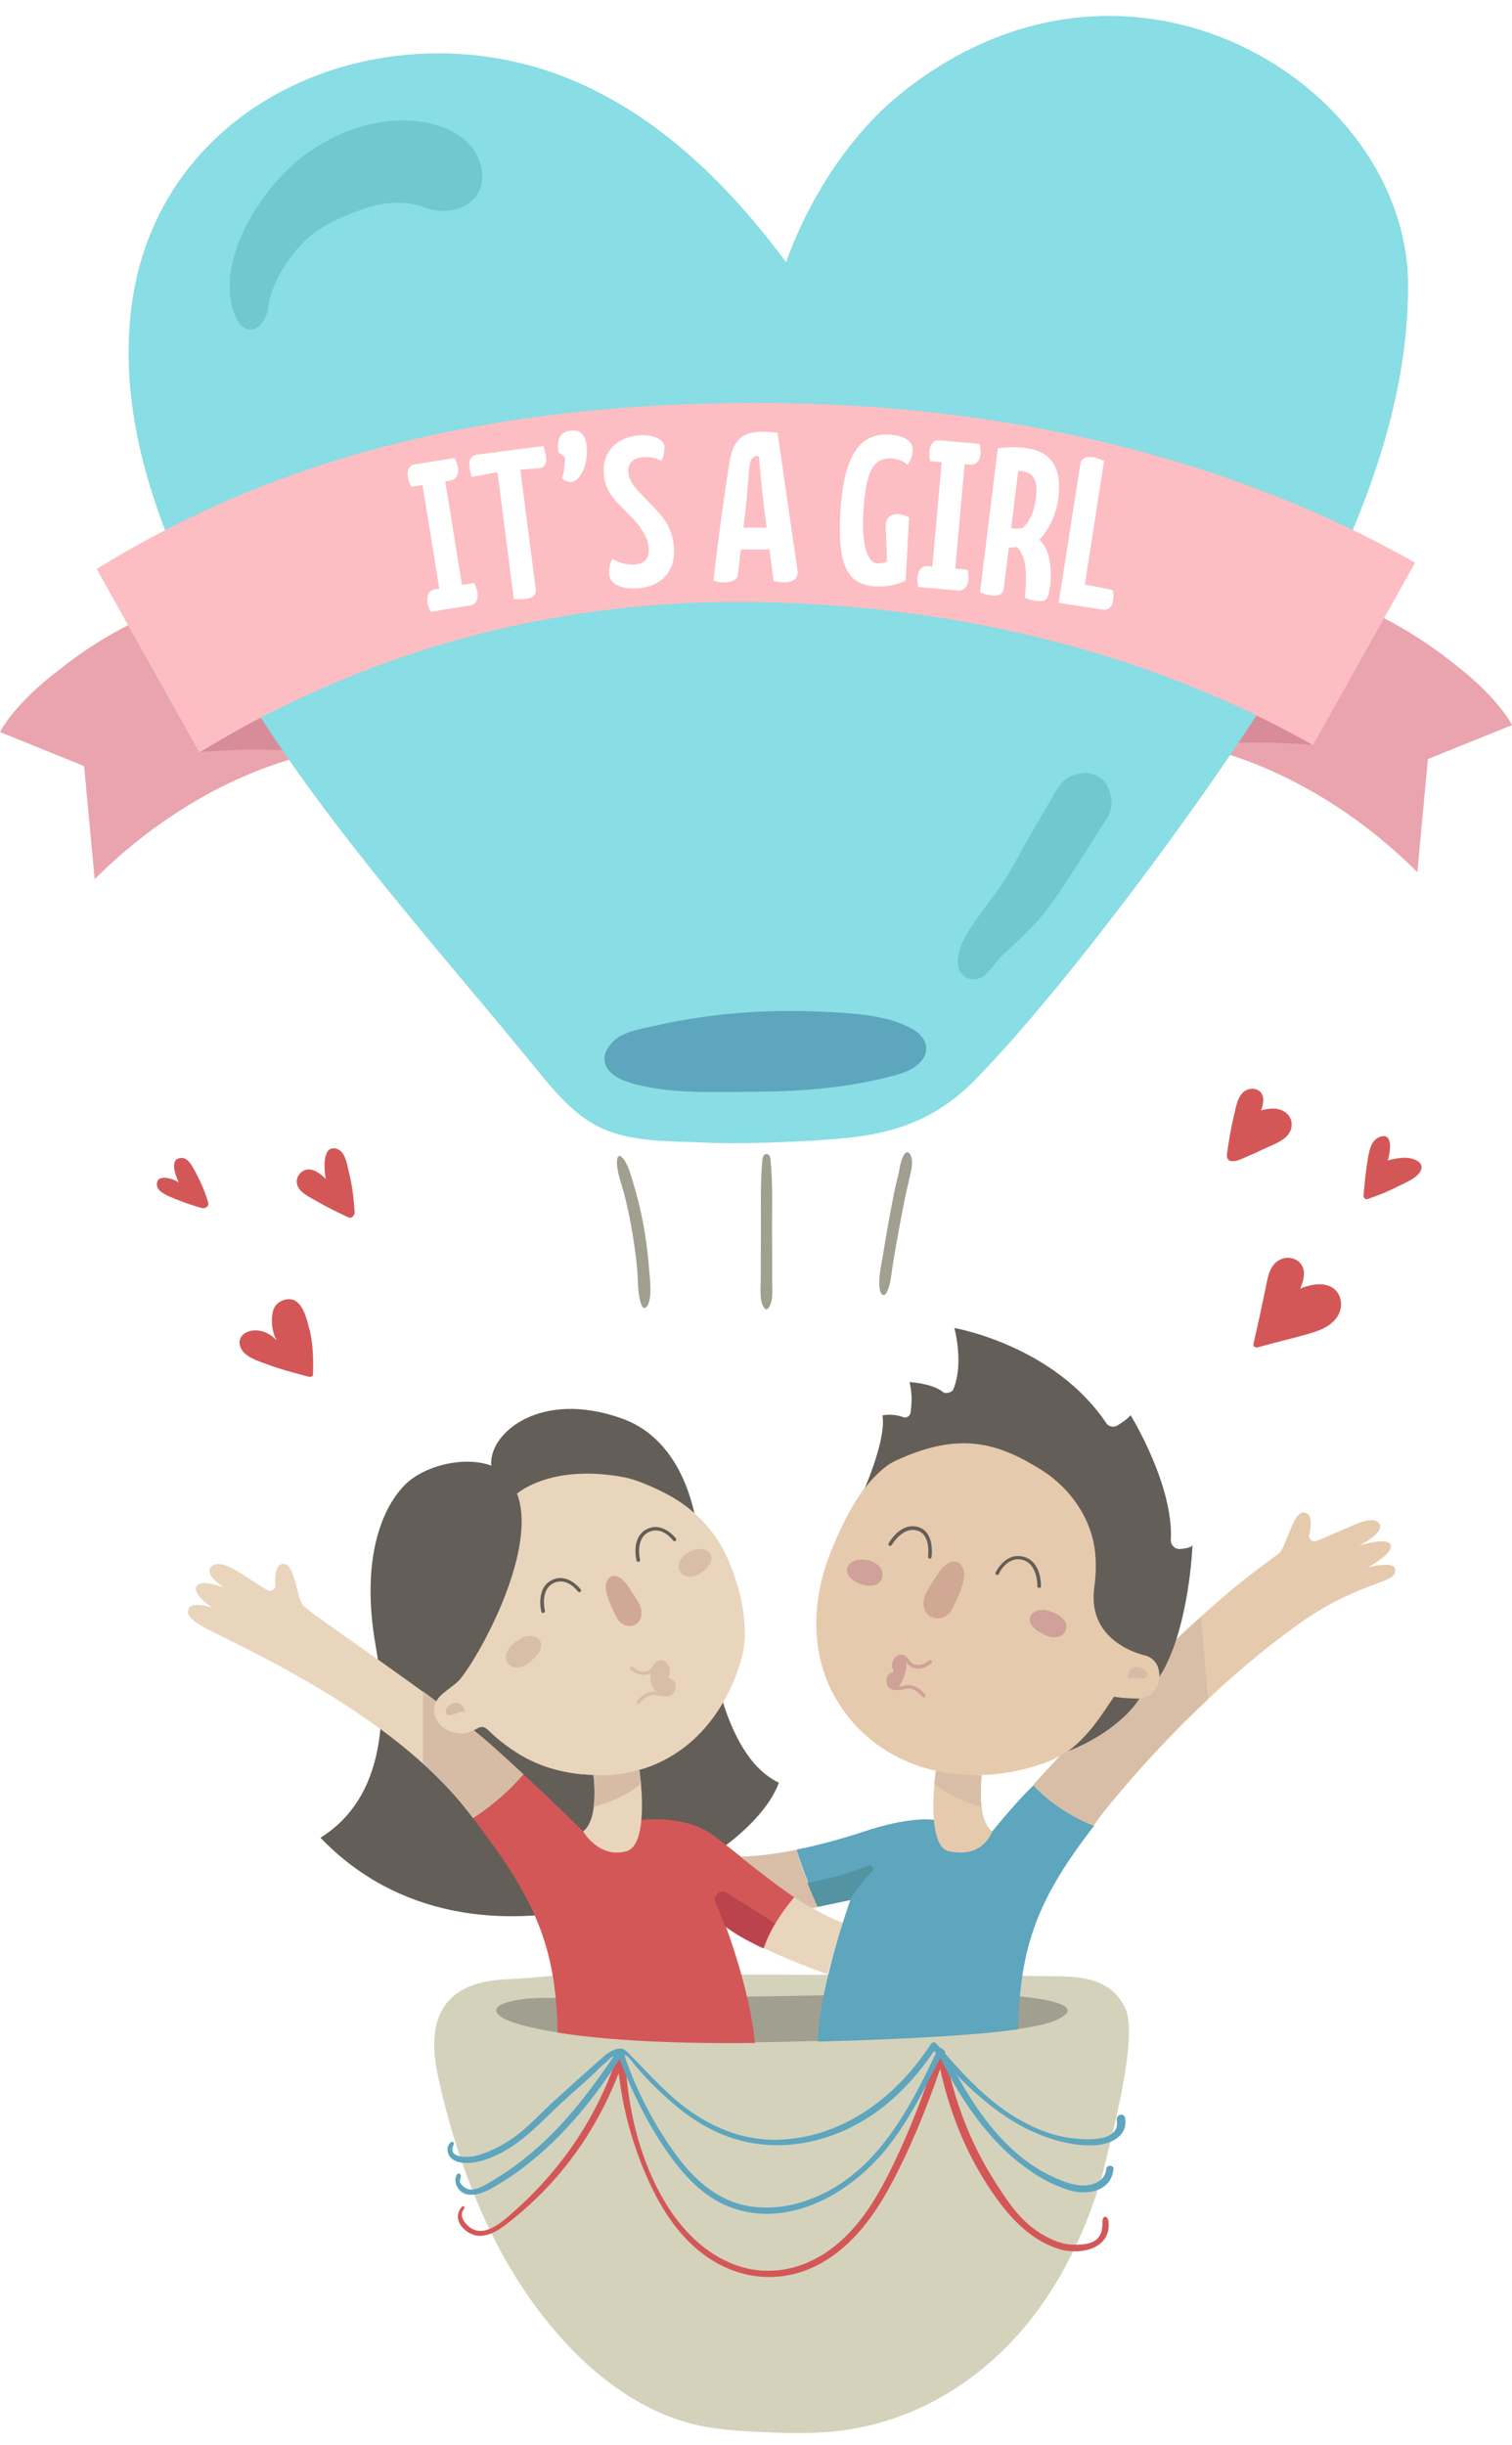 <?xml version="1.0" encoding="utf-8"?>
<svg viewBox="3069 1480.563 11917 19261.438" xmlns="http://www.w3.org/2000/svg">
  <defs>
    <path id="path-0" d="M 6704.841 5840.61 C 6840.074 5822.394 6926.494 5814.969 7012.001 5794.832 C 7081.884 5767.435 7140.959 5749.309 7199.24 5730.142 C 7222.435 5718.448 7242.579 5712.131 7262.037 5703.905 L 7268.302 5702.325 C 7271.726 5701.748 7275.047 5700.981 7278.436 5700.27" style="fill: none;"/>
    <style>
      #ballon .fil21{fill:#5393a2}
      #ballon .fil17{fill:#5ea5be}
      #ballon .fil7{fill:#d88b98}
      #ballon .fil15{fill:#645e58}
      #ballon .fil4{fill:#d45757}
      #ballon .fil3, #ballon .fil5{fill:#A19F90}
      #ballon .fil23{fill:#5ea5be}
      #ballon .fil2{fill:#d1c8ad}
      #ballon .fil12{fill:#d7c4af}
      #ballon .fil14{fill:#deb4ab}
      #ballon .fil18{fill:#e6caae}
      #ballon .fil9{fill:#e9d5bc}
      #ballon .fil22{fill:#89dde4}
      #ballon .fil24{fill:#72c8cf}
      #ballon .fil1{fill:#fff}
      #ballon .fil8 {fill:#645e58}
      #ballon .fil11{fill:#ba434d}
      #ballon .fil13,#ballon .fil2{fill:#d1a893}
      #ballon .fil19{fill:#cfa198}
      #ballon .fil6{fill:#eaa4ad}
      #ballon .fil25{fill:#fcbec3}
      #ballon .fil99{fill:#5ea5be}
      #ballon .fil98{fill:#D5D2BC}
      #ballon .fil10{fill:#d45757}
      #ballon .fil12,#ballon .fil20{fill:#d7bca5}
      #ballon .fil14,#ballon .fil16{fill:#d9bea7;fill-rule:nonzero}
    </style>
  </defs>
  <g id="ballon" transform="matrix(1, 0, 0, 1, 0, 4)">
    <path class="fil98 korb" d="M 11940 17303.308 C 11801 16997.308 11460 17055.308 11175 17043.308 C 11026 17036.308 10875 17039.308 10725 17038.308 L 9817 17035.308 C 9204 17033.308 8591 17032.308 7978 17030.308 C 7747 17029.308 7516 17030.308 7287 17055.308 C 7110 17074.308 6944 17057.308 6775 17124.308 C 6464 17247.308 6461 17565.308 6524 17848.308 C 6576 18082.308 6640 18314.308 6720 18540.308 C 6880 18995.308 7103 19431.308 7412 19803.308 C 7717 20171.308 8114 20485.308 8581 20586.308 C 8735 20619.308 8892 20628.308 9049 20636.308 C 9254 20646.308 9460 20652.308 9664 20630.308 C 9798 20615.308 9931 20587.308 10059 20547.308 C 10580 20385.308 11012 20033.308 11314 19584.308 C 11528 19266.308 11696 18874.308 11784 18501.308 C 11817 18360.308 12044 17533.308 11940 17303.308 Z"/>
    <path class="fil3" d="M7027 17372s325 232 2215 191c1891-41 2133-134 2226-217s-191-191-1425-160-2448 31-2691 31-475 62-325 155z"/>
    <path class="fil4" d="M11807 18983c-5-55-50-57-49 0 2 115-41 190-251 177-89-6-180-51-254-99-145-94-245-244-337-388-201-313-333-662-399-1027-6-32-51-27-60 0-95 299-208 593-344 876-122 255-271 512-504 680-241 174-535 219-808 92-258-119-440-351-563-601-157-319-225-666-244-1019-2-32-46-39-56-8-104 316-265 614-474 873-99 123-207 238-325 343-70 62-146 137-238 164-50 15-98 6-139-30-42-37-75-91-35-139 9-11-6-27-16-16-97 106 40 241 155 230 97-9 178-77 250-135 82-66 159-137 233-212 261-266 463-588 597-936 30 281 108 562 221 819 115 263 278 516 530 666 246 146 534 165 793 40 266-128 451-370 589-623 161-296 290-614 400-934 83 388 247 769 490 1081 117 150 264 282 448 339 159 49 409 3 389-213z"/>
    <path class="fil99" d="M11788 18567c-12 110-138 139-230 124-78-13-154-46-225-81-131-65-247-157-349-262-207-212-345-466-483-725-8-15-34-17-42 0-197 420-433 884-858 1113-202 110-445 166-673 113-237-56-413-229-549-421-171-241-307-508-399-789-7-20-32-23-44-6-158 235-324 464-525 664-100 99-208 191-324 272-56 38-113 76-172 109-39 22-84 48-130 49-32 1-67-19-84-47-9-14-10-26-4-40 5-13 9-30-6-38-21-11-30 25-32 39-3 22 3 45 14 65 28 52 84 69 141 60 83-13 163-68 233-111 75-47 146-100 215-156 273-223 500-504 690-800 92 244 206 479 352 696 130 193 291 382 514 468 461 178 953-104 1238-459 175-217 298-467 424-714 145 296 340 592 594 803 126 104 274 197 433 242 140 39 320 1 338-168 4-37-54-37-58 0z"/>
    <path class="fil99" d="M11936 18161c-9-43-72-24-65 18 31 189-284 155-389 138-143-23-277-80-401-154-253-151-442-369-634-588-12-13-33-8-41 5-267 414-690 736-1197 754-250 9-482-75-687-216-88-60-168-131-244-205-54-53-107-108-160-163-27-27-53-55-80-82-25-25-47-55-86-52-58 4-107 45-148 82-117 105-234 209-351 315-115 104-223 227-351 315-63 43-134 80-205 108-30 12-62 22-93 28-46 9-214 19-159-92 8-15-10-29-23-18-31 26-33 68-14 103 26 45 81 59 129 60 146 4 308-83 421-168 133-99 248-227 371-337l201-180c28-25 53-54 81-79 15-14 33-26 48-41 14-14 24-25 43-34 19-10 40-17 62-17 41 0 59 23 82 52 25 31 51 61 77 91 53 60 109 116 168 171 33 31 67 60 101 89 146 122 312 221 496 272 393 108 807-4 1126-248 164-126 302-282 417-453 229 252 483 509 799 645 145 62 306 105 465 98 122-5 271-71 240-218z"/>
    <path class="fil6" d="M 12528 7363 C 12528 7363 13396 7505 14240 8348 L 14323 7457 L 14986 7189 C 14986 7189 14878 6967 14506 6688 C 14308 6530 14112 6416 13975 6346 L 13414 7346 L 13415 7346 C 12748 7289 12527 7362 12527 7362 Z"/>
    <path class="fil7" d="M 13416 7346 C 13208 7220 12988 7097 12756 6979 C 12755 6979 12754 6978 12753 6978 L 12753 6979 C 12753 6979 12615 7231 12527 7363 C 12827 7291 13415 7347 13415 7347 Z"/>
    <path class="fil6" d="M 5528 7418 C 5528 7418 4660 7560 3815 8403 L 3732 7512 L 3069 7244 C 3069 7244 3176 7022 3549 6743 C 3747 6585 3943 6471 4080 6401 L 4641 7401 L 4640 7401 C 5307 7344 5528 7417 5528 7417 Z"/>
    <path class="fil7" d="M4640 7403c208-126 428-249 660-367 1-1 2-1 3-1 0 0 138 252 226 384-300-72-888-16-888-16z"/>
    <path class="fil8" d="M9208 15522c-279 743-2396 1702-3613 433 573-358 503-1124 435-1511-136-771 100-1175 278-1311 148-113 422-185 633-110-23-252 382-601 1027-372 552 196 599 898 608 957 28 182 33 1632 633 1914z"/>
    <path class="fil9" d="M7194 15455c-139 162-287 275-397 345-13-17-26-35-40-52-509-657-1429-1130-1993-1406-184-90-227-136-210-188s129-34 188-10c0 0-162-110-124-171 37-60 212 10 220 13-8-5-161-99-106-163 56-66 190 22 224 42 22 13 134 88 218 138 30 18 68-5 65-40-5-70 0-159 59-166 98-11 106 269 161 329 74 80 1062 730 1461 1082 96 84 188 168 274 247zM9712 16625l-120 406s-263-91-503-206c62-176 168-318 242-404 130 87 262 162 381 203z"/>
    <path class="fil10" d="M9331 16422c-44 51-98 121-149 206-35 59-68 126-93 198-116-55-227-116-300-174 0 0 197 520 229 920-776 8-1259-34-1554-82-13-704-194-1072-666-1689 110-70 258-183 397-345 271 250 471 450 471 450l466-91s332-42 552 116c145 104 395 321 649 491z"/>
    <path class="fil11" d="M9176 16628c-35 59-68 126-93 198-116-55-227-116-300-174 0 0-29-82-75-187-24-55 37-108 88-76 110 68 255 158 380 239z"/>
    <path class="fil12" d="M7194 15455c-139 162-287 275-397 345-13-17-24-35-37-52-105-135-232-263-357-382v-565c194 147 391 293 520 407 96 84 185 168 271 247z"/>
    <path class="fil9" d="M8004 16062c-216 58-339-157-339-157 50-38 74-114 84-193 15-122-2-249-2-249l362-39s6 43 12 107c15 174 22 494-116 531z"/>
    <path class="fil12" d="M7748 15712c15-122-2-249-2-249l362-39s6 43 12 107c-115 98-277 154-371 181z"/>
    <path class="fil9" d="M7662 15457c-279-30-476-115-691-299-18-15-55-55-75-67-36-21-57 1-82 12-42 18-75 32-124 30-125-6-239-119-186-245 30-72 146-124 197-189 180-229 606-1033 443-1455 0 0 263-237 839-130 93 17 228 73 354 140 205 110 370 285 465 497 122 273 169 573 116 773-80 303-249 574-487 742-242 171-510 217-768 189z"/>
    <path class="fil13" d="M7862 14070c15 42 33 83 54 123 10 20 21 44 37 60 46 45 118 46 154-5 21-30 22-69 12-104s-30-65-50-95c-17-25-33-51-50-76-31-46-104-120-155-58-36 43-17 108-1 154z"/>
    <path class="fil14" d="M7285 14535c17-19 33-38 42-62 9-23 10-51-4-73-12-19-34-30-56-33s-45 0-67 5c-21 5-96 59-111 80-14 20-29 42-33 66-4 27 6 56 26 74 29 26 74 28 110 13 36-14 65-42 92-71zM8426 13849c6 16 18 30 35 40 64 35 167-31 199-84 14-24 23-54 11-80-35-72-142-45-192-9-20 14-38 31-49 52-14 25-14 54-4 81z"/>
    <path class="fil12" d="M6698 14903c-17-12-37-14-56-8-31 11-67 35-59 73 1 6 3 11 8 15 9 9 23 8 35 5 15-3 30-8 44-14 11-5 21-10 33-9 6 0 12 2 17 0 31-12-10-54-22-62z"/>
    <path class="fil15" d="M7349 14185c-6 0-12-4-13-11-2-8-45-185 81-248 126-64 228 72 229 73 5 6 3 15-3 19s-15 3-19-3c-4-5-88-118-194-65s-67 215-66 216c2 8-3 15-10 17h-3zM8099 13782c-6 0-12-4-13-10-2-8-45-185 81-248 126-64 228 72 229 73 5 6 3 15-3 19-6 5-15 3-19-3-4-5-88-118-194-65s-67 215-66 216c2 7-3 15-10 17h-3z"/>
    <path class="fil14" d="M8394 14763c0 28-9 49-25 62-24 19-64 21-128 7-71-16-129 63-130 63-3 4-7 6-11 6-3 0-6-1-8-3-6-4-8-13-3-19 3-4 66-89 151-75-17-14-32-37-40-72-7-28-7-52-3-74-9 5-19 9-32 12-62 10-106-23-120-34-1-1-2-1-2-2-5-2-8-7-8-12 0-8 6-14 14-14 5 0 9 3 14 7 13 10 48 38 98 29 29-5 43-26 56-45 14-19 29-43 60-43s57 25 68 58c7 24 6 56-10 80 14 3 30 11 42 23s18 28 18 47z"/>
    <path class="fil16" d="M9519 16500l-48 10c-168-81-567-407-567-407 110 0 263-17 439-53 48 141 108 306 175 450z"/>
    <path class="fil17" d="M11694 15858c-444 575-585 941-601 1606-270 39-740 74-1578 97 9-425 256-1115 256-1115l-251 53c-28-61-55-124-80-189-35-89-67-179-95-261 160-32 340-79 528-141 375-126 552-94 552-94l59 12 406 79s185-231 328-366c145 165 380 287 478 319z"/>
    <path class="fil18" d="M13787 14004c-255 108-394 200-563 326-868 644-1485 1457-1496 1471h2c-15 19-28 39-42 58-97-33-329-154-475-319 65-65 718-820 1565-1540 92-78 266-208 367-282 66-48 115-351 211-324 57 16 48 104 32 173-8 34 26 63 58 50 91-36 213-93 238-102 37-15 211-107 256-34 44 72-149 168-158 172 8-2 220-70 247-6 28 66-177 177-177 177 62-14 202-41 212 12 15 80-88 88-277 168z"/>
    <path class="fil16" d="M11729 15801h2c-15 19-28 39-42 58-97-33-329-154-475-319-55 52 595-667 1320-1324l57 647c-520 488-854 928-862 939z"/>
    <path class="fil18" d="M10550 16062c272 58 339-157 339-157-50-38-74-114-84-193-15-122 2-249 2-249l-362-39s-6 43-12 107c-15 174-23 502 116 531z"/>
    <path class="fil16" d="M10805 15712c-15-122 2-249 2-249l-362-39s-6 43-12 107c115 98 277 154 371 181z"/>
    <path class="fil18" d="M11277 15375c146-50 258-127 361-242 65-72 175-222 212-291 35 11 155 23 200 17 107-14 175-105 152-222-17-86-73-109-142-137-126-52-120-115-115-254 12-328-62-674-284-915-367-397-1032-670-1556-347-238 146-409 509-505 764-127 336-142 736 32 1066 313 594 1014 777 1645 560z"/>
    <path class="fil15" d="M11494 15270h-1c202-76 439-230 557-411-3 0-155-2-200-17-107 159-192 296-345 418l-12 9z"/>
    <path class="fil13" d="M10649 13981c-16 48-36 95-59 139-11 22-23 51-41 68-52 51-136 53-179-5-25-34-28-79-17-118s33-74 55-108c19-29 37-58 56-86 34-53 118-136 179-65 43 49 23 123 6 176z"/>
    <path class="fil19" d="M11257 14332c-20-13-41-28-55-47-14-20-22-45-14-69 7-21 25-36 45-45s42-11 64-12c21-1 104 31 124 48 18 15 37 32 47 54 10 24 8 53-7 75-21 31-62 44-100 39-37-5-71-23-103-44zM10023 13896c-2 18-10 35-25 49-55 51-175 13-221-32-21-20-37-48-31-77 16-81 130-82 189-60 23 9 46 21 63 39 20 22 29 51 25 80z"/>
    <path class="fil20" d="M11978 14633c14-17 33-24 54-22 34 2 76 18 78 58 0 6-1 12-4 17-7 11-21 13-33 14-16 1-32 0-47-3-12-2-24-4-35-1-6 2-11 5-17 5-34-4-4-56 5-68z"/>
    <path class="fil15" d="M11259 13986h-1c-8 0-14-4-13-11 0-2 5-177-117-209s-187 109-187 111c-3 7-11 11-18 7-7-3-10-11-7-18 1-2 76-163 220-125s138 227 137 235c0 8-6 10-14 10zM10398 13757h-2c-8-1-13-8-12-16 0-2 25-177-89-207-115-30-197 114-198 115-4 7-12 9-19 5s-9-12-5-19 93-165 229-129c137 36 110 230 109 238-1 7-7 12-14 12z"/>
    <path class="fil19" d="M10414 14570c0 6-3 11-8 13-1 1-2 1-2 2-14 11-58 46-120 36-40-6-58-30-73-50 6 31-2 73-16 111-10 27-27 63-41 82 14-1 30-4 48-9 89-21 156 69 159 73 5 6 3 15-3 19-3 2-5 3-8 3-4 0-8-2-11-6-1-1-59-79-130-62-64 15-104 13-128-5-17-13-25-34-26-62 0-18 6-34 18-46s28-19 42-23c-17-24-18-54-11-78 10-33 37-55 67-56 32 0 47 21 61 39 14 19 27 37 57 41 50 8 85-20 98-30 5-4 8-7 14-7 8 0 14 6 14 14z"/>
    <path class="fil15" d="M12468 13644s-23 670-261 1044c1-16-1-33-4-50-13-64-47-93-93-115-14-3-479-95-416-543 12-84 14-164 9-239-17-293-203-543-420-680-348-219-652-311-1158-75-87 40-175 131-240 214 0 0 172-391 139-572 0 0 80-19 161 13 27 11 57-7 61-36 8-70 16-129-8-240 0 0 184 10 267 81 16 14 68-1 76-20 59-132 49-334 10-487 0 0 784 135 1196 748 19 29 57 38 87 21 35-21 79-50 106-82 0 0 340 550 317 983-2 40 31 73 71 71 46-3 95-12 101-34z"/>
    <path class="fil21" d="M9943 16217c-109 122-179 229-179 229l-251 53c-28-61-55-124-80-189 196-32 371-93 481-136 26-10 48 21 30 42z"/>
    <path class="fil22" d="M 14166.76 3723.646 C 14166.76 2145.646 11955.76 750.646 10148.76 2230.646 C 9756.76 2551.646 9434.76 3060.646 9264.76 3542.646 C 8831.76 2958.646 8297.76 2422.646 7623.76 2126.646 C 6148.76 1477.646 4260.76 2236.646 4095.76 3975.646 C 4014.76 4828.646 4321.76 5633.646 4692.76 6376.646 C 5327.76 7645.646 6396.76 8794.646 7293.76 9895.646 C 7414.76 10044.646 7538.76 10195.646 7698.76 10302.646 C 7975.76 10487.646 8324.76 10462.646 8657.76 10479.646 C 8838.76 10488.646 9308.76 10479.646 9670.76 10448.646 C 10064.76 10415.646 10420.76 10325.646 10758.76 9979.646 C 11609.76 9108.646 13015.76 7150.646 13349.76 6479.646 C 13812.76 5548.646 14166.76 4681.646 14166.76 3724.646 Z"/>
    <path class="fil23" d="M10163 9538c-139-53-291-70-441-81-127-9-255-14-382-15-245-2-490 12-733 47-121 17-242 39-361 66-104 24-230 40-318 104-43 31-95 98-95 154 0 169 253 211 379 234 175 32 354 33 532 32 111 0 222-1 332-2 340-4 681-34 1011-119 73-19 148-41 208-88 121-97 84-224-43-291-29-15-59-29-89-41z"/>
    <path class="fil5" d="M8183 11447c-10-114-25-228-46-337-19-101-44-201-72-296-24-82-55-200-108-230-13-7-23 12-25 33-5 87 35 184 55 260 26 99 47 201 65 305 16 96 30 194 39 294 8 94 2 212 37 288 14 30 39 16 50-11 32-82 12-214 4-306zM9155 11546c0-107 0-213-1-320-2-202 8-416-12-615-5-57-59-57-64 0-19 199-10 413-12 615-1 107-1 213-1 320 0 81-13 178 26 233 12 17 25 17 37 0 39-55 26-152 26-233zM10212 10556c-27 12-47 88-53 126-6 43-18 81-28 122-20 88-36 179-53 270-18 96-34 194-50 292-14 86-40 186-24 274 7 39 34 52 50 24 36-60 40-157 54-238 16-98 33-194 51-291 14-74 28-147 43-220 13-66 30-129 44-196 5-25 11-51 11-78 1-27-4-55-16-72-10-14-20-17-28-13z"/>
    <path class="fil24" d="M6857 2778c-69-262 32 123 0 0-74-281-413-365-666-351-357 18-699 203-934 468-220 249-433 628-364 974 14 69 51 189 135 203 88 14 146-98 154-169 22-192 168-419 310-547 125-112 270-171 424-227 161-58 335-80 499-18 239 90 518-49 443-333zM11796 7668c-26-61-112-105-177-101-77 5-144 28-193 90-26 33-45 70-66 106-42 71-83 142-125 213-80 136-153 277-234 412-69 115-146 202-227 318-75 106-184 264-149 398 20 79 110 109 179 73 58-31 89-90 132-138 42-46 89-89 136-132 109-100 206-202 292-323 89-125 172-256 254-385l125-197c19-31 42-61 59-93 45-84 31-159-5-241z"/>
    <path class="fil10" d="M13248 10352c11-76-49-131-120-140-30-4-77 0-120 13 17-45 26-94 7-129-24-44-82-52-124-30-65 33-78 121-93 184-26 107-44 214-59 323-3 21 8 48 32 51 43 5 79-15 119-32 49-21 98-43 146-66 78-37 199-74 213-174zM14207 10608c-65-21-134-6-200 11 26-86 38-231-71-182-61 28-74 102-85 160-17 98-26 197-35 296-2 18 12 36 32 30 79-27 156-57 230-95 54-27 163-70 189-129 21-50-17-77-60-91zM13547 11609c-71-29-157-10-231 20 22-48 35-100 29-140-13-84-103-123-177-93-99 40-109 158-128 249-29 140-59 279-92 419-4 18 14 33 31 28 139-39 280-71 418-111 92-27 197-73 232-171 27-77-3-170-82-201zM5819 10711c-13-53-26-153-85-179-114-49-119 120-97 233-39-38-86-75-135-75-54 0-98 50-94 103 6 73 98 113 152 144 82 48 168 90 254 130 29 13 52-17 50-42-7-106-19-211-45-314zM4710 10951c-23-77-53-151-91-222-23-42-60-132-119-130-88 3-62 104-23 193-22-15-48-26-77-32-38-8-88-11-94 38-7 56 53 84 95 103 83 38 170 68 258 93 25 7 61-13 51-43zM5507 11950c-16-70-44-187-112-226-57-32-143 4-167 61-27 65-19 186 21 249h-2c-47-50-115-83-186-75s-126 61-95 135c30 73 135 104 202 129 110 41 224 71 338 101 13 3 29-4 30-19 4-119 0-240-27-356z"/>
    <path class="fil25" d="M 14223 5909 L 13417 7347 C 11794 6426 10091 6230 8976 6219 C 7792 6207 6249 6430 4640 7402 L 4079 6402 L 3831 5959 C 4900 5302 6459 4651 9032 4651 C 11379 4651 13093 5269 14223 5910 Z"/>
    <path id="text" class="fil1" d="M 6464.186 6296.798 C 6452.186 6274.798 6443.186 6247.798 6439.186 6224.798 C 6431.186 6175.798 6444.186 6127.798 6495.186 6119.798 L 6531.186 6113.798 L 6399.186 5297.798 L 6310.186 5311.798 C 6298.186 5288.798 6289.186 5262.798 6284.186 5236.798 C 6276.186 5188.798 6289.186 5142.798 6340.186 5134.798 L 6651.186 5084.798 C 6665.186 5107.798 6674.186 5134.798 6678.186 5159.798 C 6686.186 5208.798 6670.186 5253.798 6617.186 5262.798 L 6578.186 5268.798 L 6710.186 6084.798 L 6805.186 6069.798 C 6819.186 6094.798 6828.186 6119.798 6832.186 6142.798 C 6840.186 6193.798 6824.186 6238.798 6771.186 6246.798 L 6463.186 6296.798 Z M 6989.186 5196.798 L 6787.186 5234.798 C 6778.186 5207.798 6773.186 5179.798 6769.186 5147.798 C 6763.186 5101.798 6777.186 5064.798 6840.186 5056.798 L 7351.186 4990.798 C 7361.186 5016.798 7369.186 5052.798 7372.186 5075.798 C 7380.186 5136.798 7356.186 5163.798 7308.186 5166.798 L 7170.186 5175.798 L 7291.186 6117.798 C 7298.186 6170.798 7260.186 6188.798 7214.186 6194.798 C 7183.186 6198.798 7145.186 6196.798 7118.186 6195.798 L 6990.186 5196.798 Z M 7469.186 5037.798 C 7457.186 4917.798 7493.186 4875.798 7573.186 4868.798 C 7638.186 4862.798 7683.186 4894.798 7693.186 4995.798 C 7705.186 5119.798 7651.186 5265.798 7571.186 5273.798 C 7551.186 5275.798 7524.186 5269.798 7498.186 5242.798 C 7515.186 5193.798 7523.186 5136.798 7522.186 5079.798 L 7469.186 5037.798 Z M 8305.186 5001.798 C 8307.186 5031.798 8299.186 5078.798 8281.186 5106.798 C 8250.186 5090.798 8200.186 5073.798 8140.186 5077.798 C 8065.186 5082.798 8016.186 5121.798 8021.186 5192.798 C 8024.186 5230.798 8032.186 5260.798 8073.186 5314.798 C 8123.186 5379.798 8249.186 5487.798 8307.186 5573.798 C 8350.186 5637.798 8375.186 5704.798 8381.186 5795.798 C 8392.186 5948.798 8309.186 6096.798 8091.186 6111.798 C 7948.186 6121.798 7874.186 6063.798 7870.186 6003.798 C 7867.186 5965.798 7871.186 5928.798 7895.186 5878.798 C 7935.186 5905.798 8004.186 5929.798 8069.186 5924.798 C 8142.186 5919.798 8188.186 5882.798 8182.186 5797.798 C 8178.186 5739.798 8162.186 5702.798 8114.186 5631.798 C 8062.186 5554.798 7955.186 5467.798 7899.186 5394.798 C 7844.186 5323.798 7831.186 5258.798 7827.186 5205.798 C 7815.186 5032.798 7935.186 4918.798 8107.186 4906.798 C 8238.186 4897.798 8304.186 4946.798 8307.186 4999.798 Z M 8928.186 5633.798 L 9111.186 5633.798 L 9089.186 5460.798 C 9072.186 5318.798 9058.186 5167.798 9050.186 5069.798 L 9040.186 5069.798 C 8997.186 5069.798 8980.186 5101.798 8975.186 5159.798 C 8970.186 5212.798 8959.186 5357.798 8946.186 5486.798 L 8928.186 5634.798 Z M 9135.186 5804.798 L 8908.186 5805.798 L 8885.186 6000.798 C 8880.186 6047.798 8830.186 6065.798 8775.186 6065.798 C 8745.186 6065.798 8715.186 6060.798 8692.186 6050.798 C 8728.186 5723.798 8805.186 5180.798 8823.186 5091.798 C 8856.186 4929.798 8936.186 4877.798 9074.186 4877.798 C 9109.186 4877.798 9151.186 4880.798 9197.186 4885.798 L 9356.186 5980.798 C 9356.186 6042.798 9314.186 6062.798 9251.186 6064.798 C 9224.186 6064.798 9193.186 6059.798 9166.186 6053.798 L 9134.186 5805.798 Z M 10238.186 4956.798 C 10255.186 4974.798 10264.186 4996.798 10262.186 5031.798 C 10260.186 5064.798 10246.186 5102.798 10223.186 5137.798 C 10194.186 5114.798 10152.186 5091.798 10095.186 5088.798 C 9955.186 5080.798 9891.186 5184.798 9873.186 5518.798 C 9860.186 5763.798 9902.186 5910.798 9982.186 5914.798 C 10012.186 5916.798 10046.186 5909.798 10060.186 5900.798 L 10050.186 5616.798 C 10048.186 5566.798 10082.186 5523.798 10147.186 5526.798 C 10172.186 5527.798 10202.186 5536.798 10234.186 5552.798 L 10207.186 6048.798 C 10155.186 6079.798 10064.186 6100.798 9976.186 6096.798 C 9770.186 6085.798 9667.186 5971.798 9692.186 5518.798 C 9719.186 5014.798 9876.186 4889.798 10078.186 4900.798 C 10136.186 4903.798 10201.186 4917.798 10239.186 4955.798 Z M 10307.186 6101.798 C 10301.186 6077.798 10298.186 6048.798 10300.186 6025.798 C 10304.186 5975.798 10328.186 5932.798 10380.186 5937.798 L 10417.186 5940.798 L 10491.186 5117.798 L 10401.186 5109.798 C 10395.186 5083.798 10392.186 5056.798 10395.186 5030.798 C 10399.186 4982.798 10423.186 4940.798 10475.186 4945.798 L 10789.186 4973.798 C 10797.186 4999.798 10799.186 5027.798 10797.186 5052.798 C 10793.186 5102.798 10766.186 5141.798 10712.186 5136.798 L 10672.186 5132.798 L 10598.186 5955.798 L 10694.186 5964.798 C 10702.186 5991.798 10704.186 6018.798 10702.186 6042.798 C 10697.186 6093.798 10670.186 6133.798 10617.186 6128.798 L 10307.186 6100.798 Z M 11127.186 5188.798 C 11117.186 5187.798 11105.186 5185.798 11094.186 5186.798 L 11038.186 5638.798 C 11076.186 5641.798 11115.186 5641.798 11127.186 5637.798 C 11166.186 5608.798 11218.186 5526.798 11234.186 5400.798 C 11251.186 5259.798 11213.186 5199.798 11127.186 5189.798 Z M 11240.186 6211.798 C 11205.186 6207.798 11173.186 6196.798 11146.186 6186.798 C 11168.186 5969.798 11152.186 5853.798 11083.186 5785.798 C 11061.186 5787.798 11040.186 5790.798 11020.186 5789.798 L 10980.186 6113.798 C 10974.186 6163.798 10931.186 6172.798 10886.186 6167.798 C 10851.186 6163.798 10817.186 6152.798 10793.186 6142.798 L 10933.186 5007.798 C 11016.186 4997.798 11087.186 4997.798 11150.186 5005.798 C 11337.186 5028.798 11442.186 5140.798 11411.186 5396.798 C 11393.186 5545.798 11324.186 5662.798 11261.186 5727.798 C 11273.186 5739.798 11283.186 5750.798 11293.186 5765.798 C 11354.186 5853.798 11356.186 6003.798 11346.186 6087.798 C 11332.186 6204.798 11311.186 6219.798 11240.186 6210.798 Z M 11620.186 6080.798 L 11839.186 6124.798 C 11845.186 6142.798 11847.186 6172.798 11841.186 6209.798 C 11833.186 6257.798 11809.186 6287.798 11754.186 6278.798 L 11413.186 6225.798 L 11583.186 5135.798 C 11592.186 5079.798 11637.186 5071.798 11688.186 5079.798 C 11718.186 5084.798 11748.186 5097.798 11771.186 5107.798 L 11619.186 6080.798 Z"/>
  </g>
</svg>